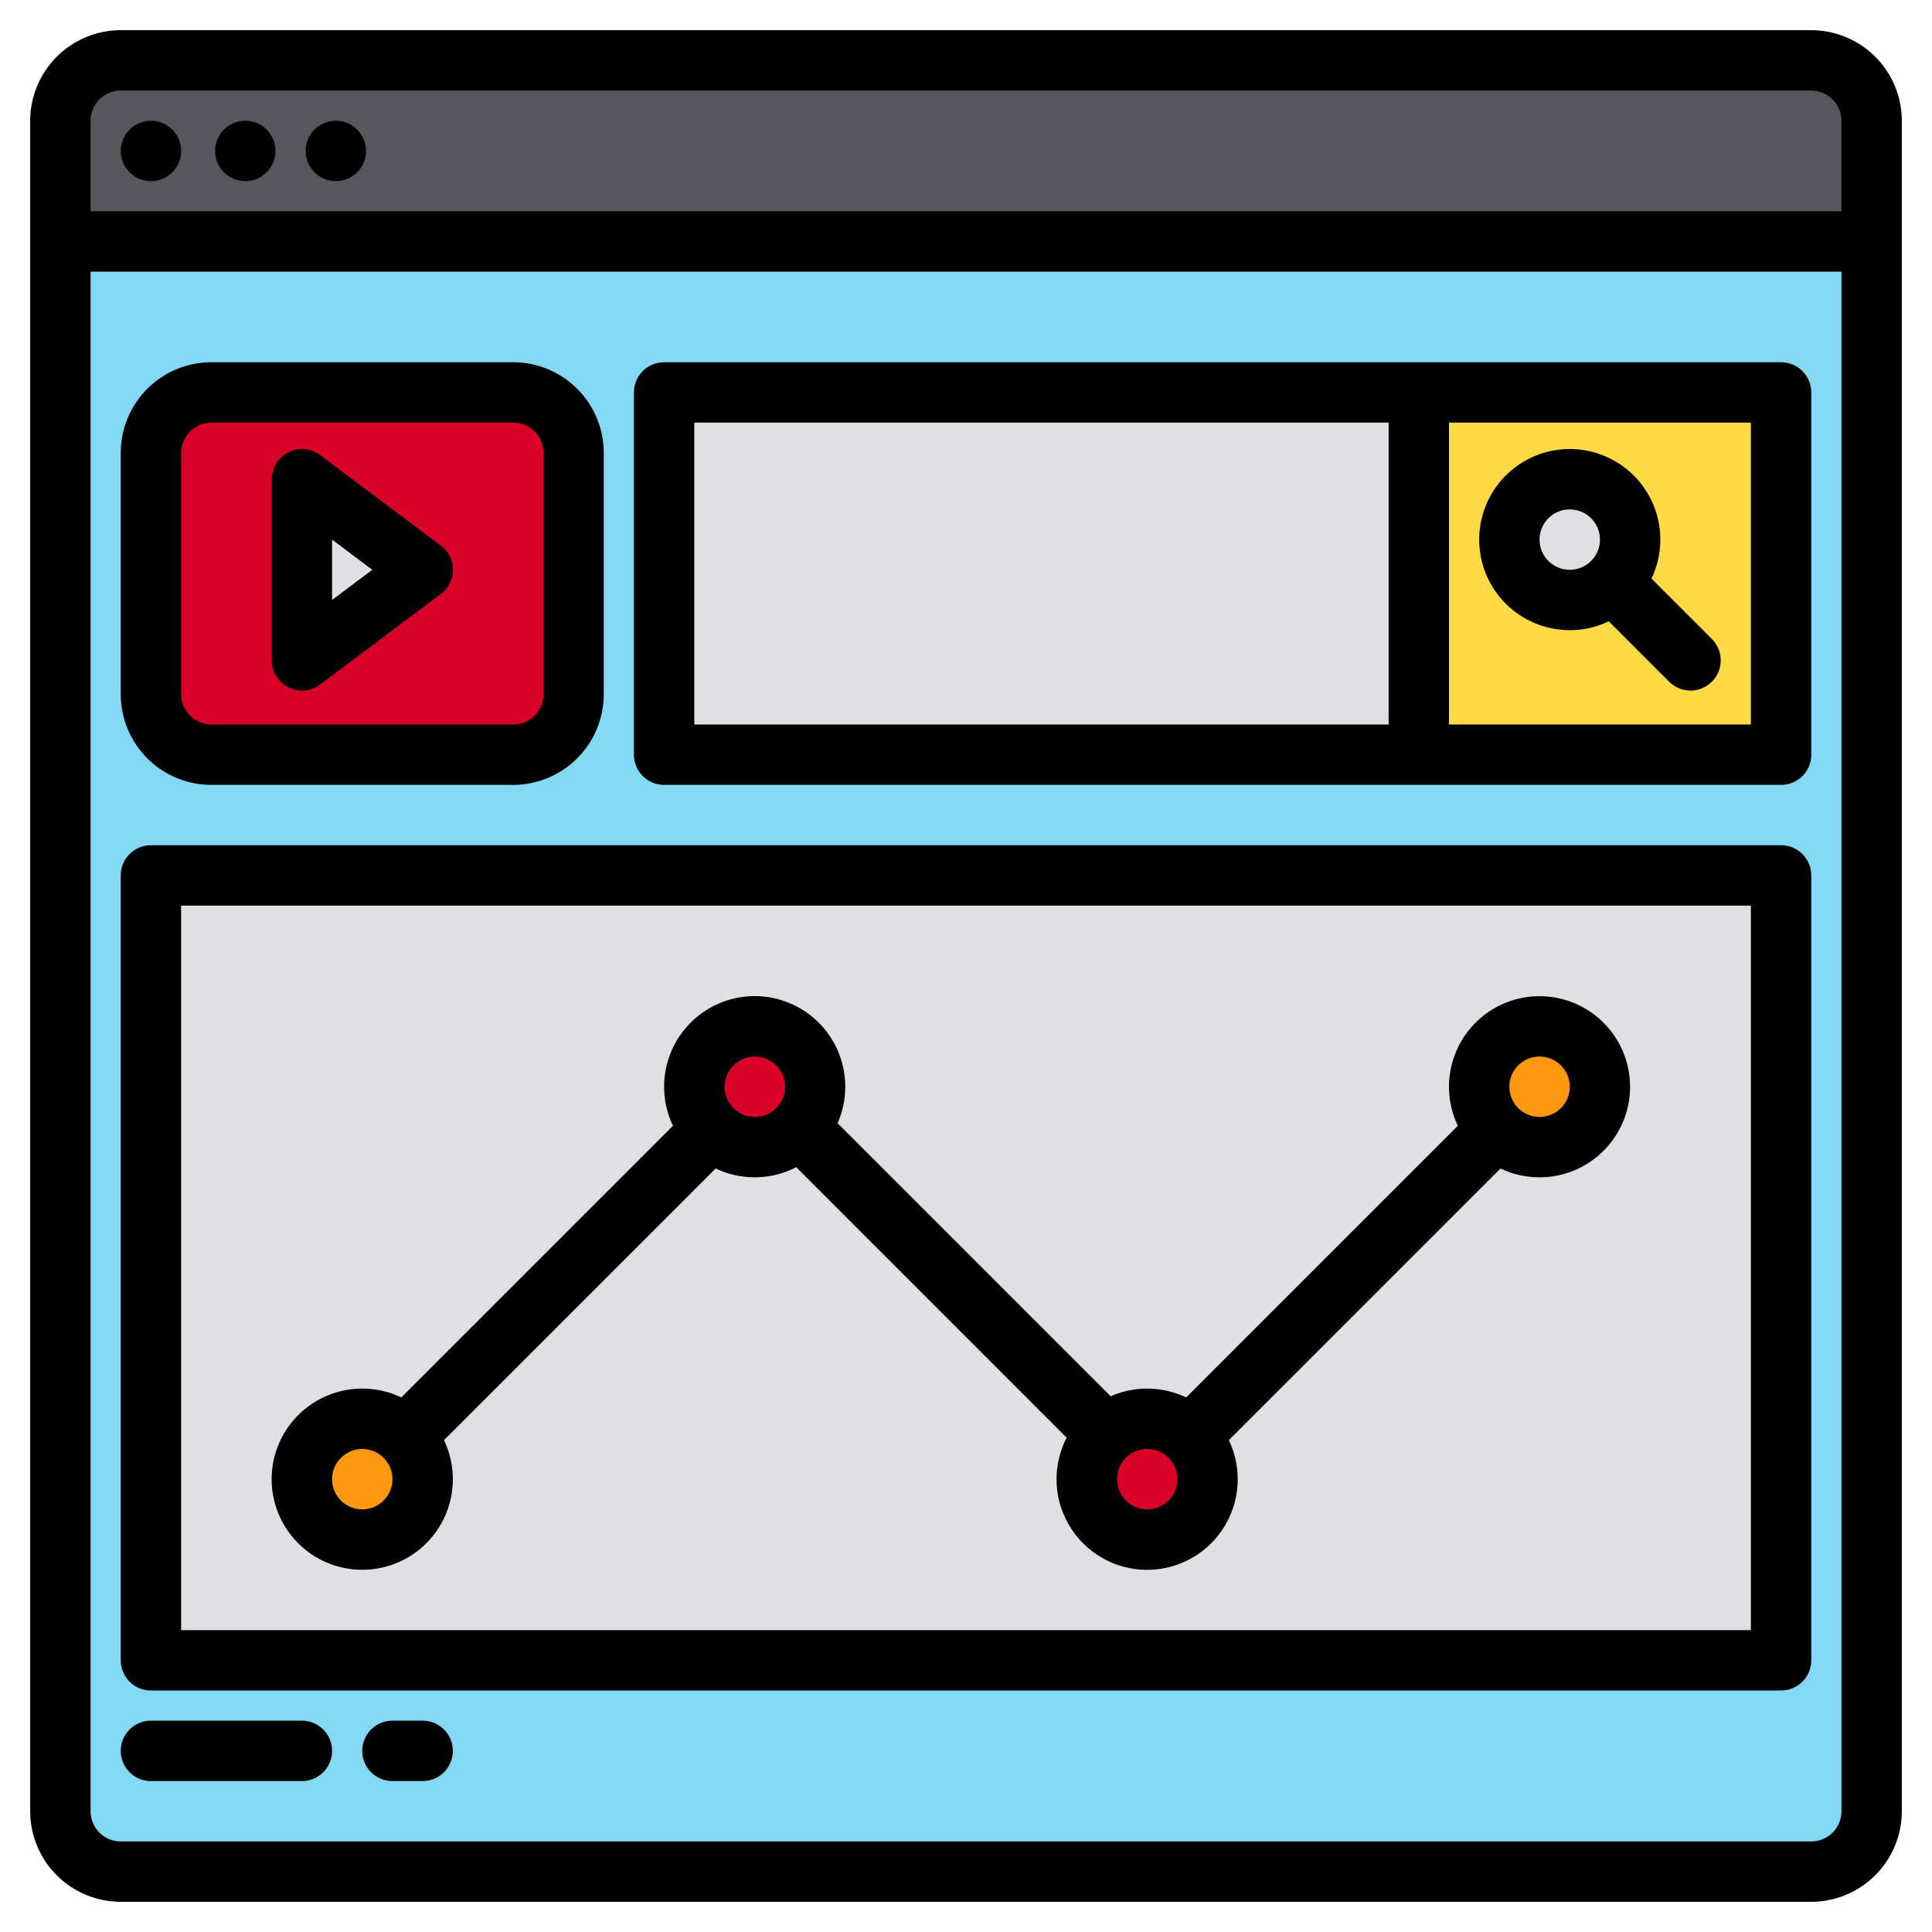 <svg height="512" viewBox="0 0 512 512" width="512" xmlns="http://www.w3.org/2000/svg"><g><path d="m496 64v416a16 16 0 0 1 -16 16h-448a16 16 0 0 1 -16-16v-416z" fill="#83d8f4"/><path d="m240.571 440h-200.571v-208h432v208h-200.571" fill="#e0e0e2"/><g><path d="m40 232h432v208h-432z" fill="#e0e0e2"/><circle cx="96" cy="392" fill="#ff9811" r="16"/><circle cx="200" cy="288" fill="#d80027" r="16"/><circle cx="304" cy="392" fill="#d80027" r="16"/><circle cx="408" cy="288" fill="#ff9811" r="16"/></g><path d="m496 32v32h-480v-32a16 16 0 0 1 16-16h448a16 16 0 0 1 16 16z" fill="#57565c"/><rect fill="#d80027" height="96" rx="16" width="112" x="40" y="104"/><g fill="#e0e0e2"><path d="m80 127v48l32-24z"/><path d="m176 104h296v96h-296z"/><circle cx="416" cy="143" r="16"/></g><path d="m376 104h96v96h-96z" fill="#ffda44"/><circle cx="416" cy="144" fill="#e0e0e2" r="16"/><g><path d="m480 8h-448a24.032 24.032 0 0 0 -24 24v448a24.032 24.032 0 0 0 24 24h448a24.032 24.032 0 0 0 24-24v-448a24.032 24.032 0 0 0 -24-24zm8 472a8.011 8.011 0 0 1 -8 8h-448a8.011 8.011 0 0 1 -8-8v-408h464zm0-424h-464v-24a8.011 8.011 0 0 1 8-8h448a8.011 8.011 0 0 1 8 8z"/><path d="m136 96h-80a24.032 24.032 0 0 0 -24 24v64a24.032 24.032 0 0 0 24 24h80a24.032 24.032 0 0 0 24-24v-64a24.032 24.032 0 0 0 -24-24zm8 88a8.011 8.011 0 0 1 -8 8h-80a8.011 8.011 0 0 1 -8-8v-64a8.011 8.011 0 0 1 8-8h80a8.011 8.011 0 0 1 8 8z"/><path d="m116.8 144.6-32-24a8 8 0 0 0 -12.8 6.4v48a8 8 0 0 0 12.8 6.4l32-24a8 8 0 0 0 0-12.8zm-28.8 14.4v-16l10.67 8z"/><path d="m472 96h-296a8 8 0 0 0 -8 8v96a8 8 0 0 0 8 8h296a8 8 0 0 0 8-8v-96a8 8 0 0 0 -8-8zm-288 96v-80h184v79a8.258 8.258 0 0 0 .07 1zm280 0h-80.07a8.258 8.258 0 0 0 .07-1v-79h80z"/><path d="m453.66 169.34-16-16h-.01a23.737 23.737 0 0 0 2.35-10.34 24 24 0 1 0 -24 24 23.737 23.737 0 0 0 10.34-2.35v.01l16 16a8 8 0 1 0 11.32-11.32zm-37.66-18.34a8 8 0 1 1 8-8 8.011 8.011 0 0 1 -8 8z"/><path d="m40 472h40a8 8 0 0 0 0-16h-40a8 8 0 0 0 0 16z"/><path d="m112 456h-8a8 8 0 0 0 0 16h8a8 8 0 0 0 0-16z"/><circle cx="40" cy="40" r="8"/><circle cx="65" cy="40" r="8"/><circle cx="89" cy="40" r="8"/><path d="m472 224h-432a8 8 0 0 0 -8 8v208a8 8 0 0 0 8 8h432a8 8 0 0 0 8-8v-208a8 8 0 0 0 -8-8zm-8 208h-416v-192h416z"/><path d="m408 264a24 24 0 0 0 -21.655 34.341l-72 72a23.947 23.947 0 0 0 -19.993-.311l-71.691-71.691a8.011 8.011 0 0 0 -.718-.63 24 24 0 1 0 -43.594.628l-72 72a24.008 24.008 0 1 0 11.314 11.314l72-72a23.941 23.941 0 0 0 21.367-.349c.1.118.2.238.317.351l71.335 71.347a24 24 0 1 0 42.973.663l72-72a24 24 0 1 0 10.345-45.663zm-312 136a8 8 0 1 1 8-8 8.009 8.009 0 0 1 -8 8zm104-104a8 8 0 1 1 8-8 8.009 8.009 0 0 1 -8 8zm104 104a8 8 0 1 1 8-8 8.009 8.009 0 0 1 -8 8zm104-104a8 8 0 1 1 8-8 8.009 8.009 0 0 1 -8 8z"/></g></g></svg>